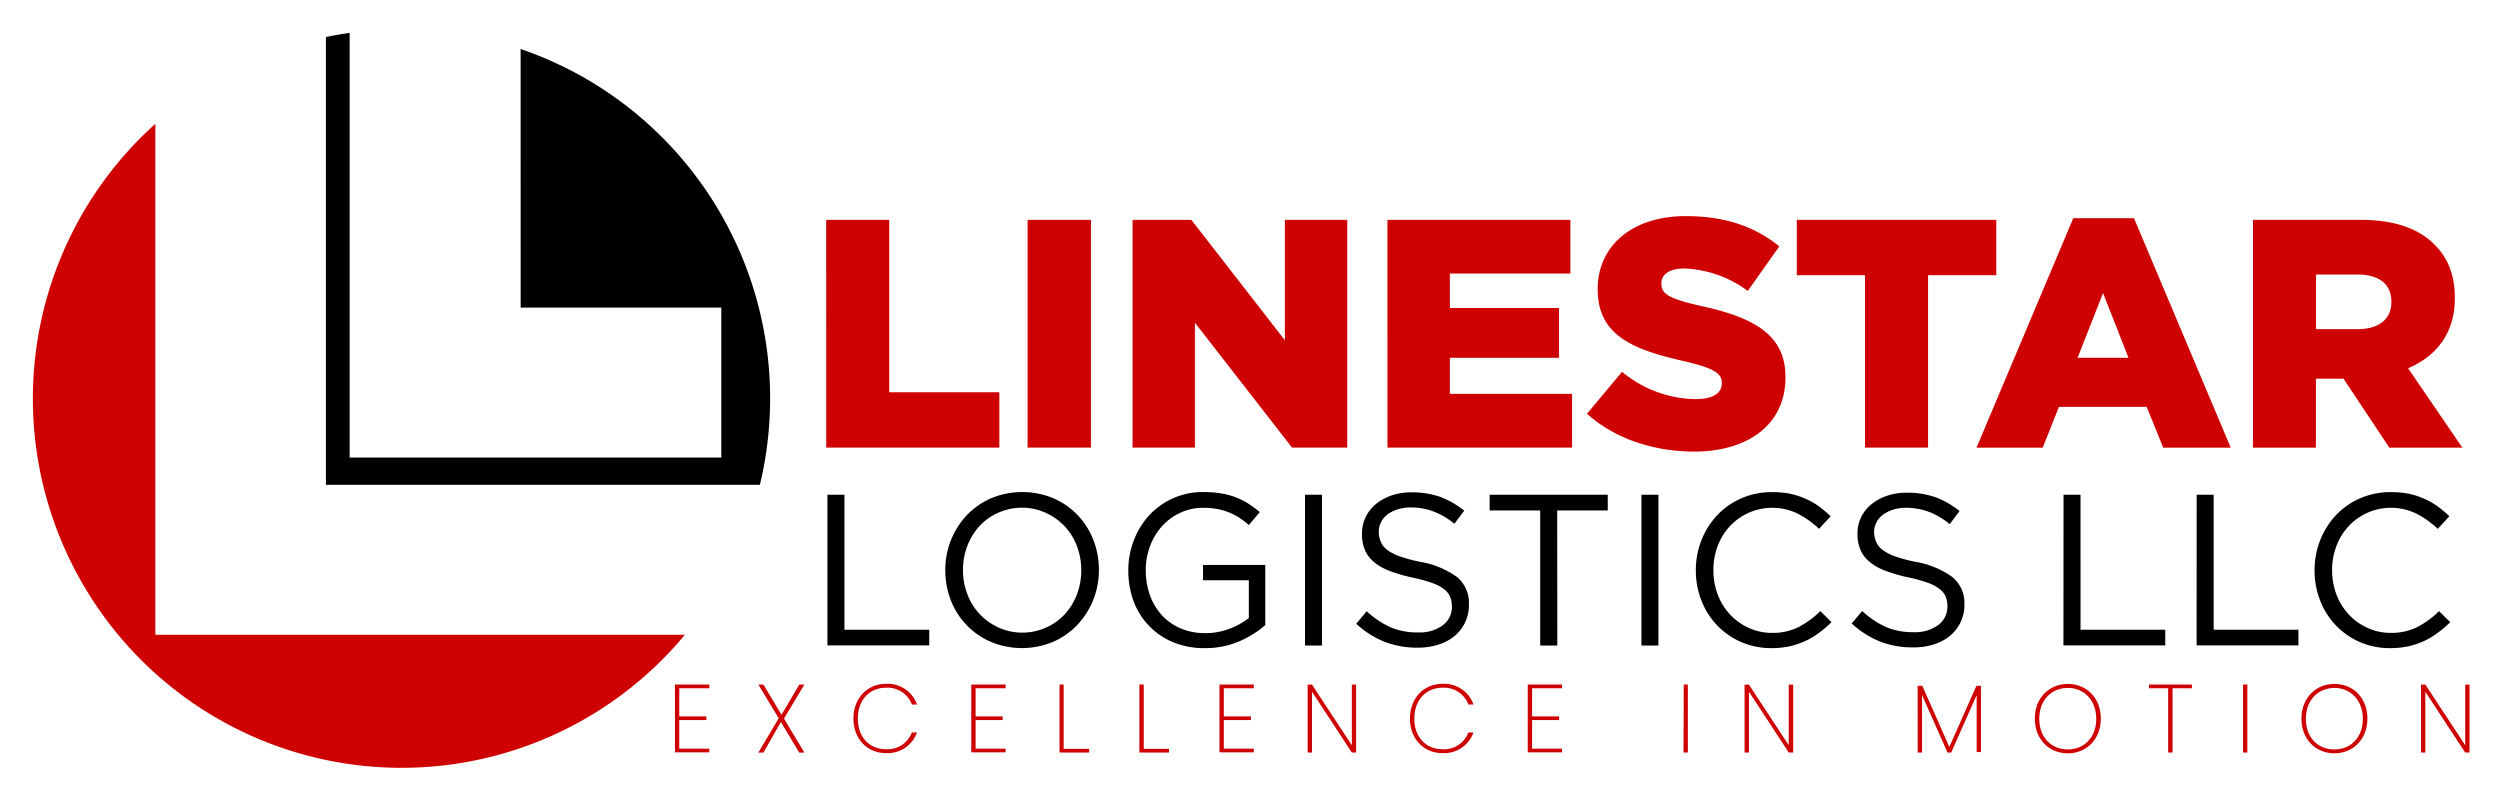 <svg width="356" height="114" fill="none" xmlns="http://www.w3.org/2000/svg"><g filter="url(#a)"><path d="M117.648 27.306h8.976V51.86h15.682v7.878h-24.65l-.008-32.432ZM146.331 27.306h9.019v32.432h-9.019V27.306ZM161.274 27.306h8.374l13.318 17.142V27.306h8.881v32.432h-7.859L170.155 41.95v17.788h-8.881V27.306ZM197.574 27.306h26.049v7.645h-17.161v4.908h15.545v7.093h-15.545v5.14h17.401v7.646h-26.289V27.306ZM225.988 54.917l4.996-5.976a16.66 16.66 0 0 0 10.498 3.892c2.407 0 3.704-.835 3.704-2.222v-.094c0-1.343-1.065-2.084-5.459-3.107-6.895-1.569-12.216-3.514-12.216-10.165v-.094c0-6.019 4.763-10.375 12.535-10.375 5.51 0 9.809 1.452 13.326 4.305l-4.488 6.346a16.226 16.226 0 0 0-9.07-3.195c-2.175 0-3.233.93-3.233 2.084v.094c0 1.452 1.109 2.128 5.597 3.151 7.445 1.62 12.071 4.03 12.071 10.1v.094c0 6.621-5.227 10.556-13.086 10.556-5.742-.05-11.202-1.822-15.175-5.394ZM265.582 35.184h-9.715v-7.878h28.406v7.878h-9.715v24.554h-8.976V35.184ZM295.232 27.074h8.649l13.775 32.671h-9.613l-2.356-5.808h-12.492l-2.313 5.808h-9.425l13.775-32.671Zm7.866 19.878-3.625-9.22-3.625 9.22h7.25ZM320.824 27.306h15.298c4.951 0 8.373 1.3 10.548 3.521 1.893 1.852 2.9 4.357 2.9 7.551v.102c0 4.959-2.631 8.247-6.655 9.96l7.721 11.305H340.24l-6.525-9.823h-3.93v9.823h-8.961V27.306Zm14.899 15.566c3.052 0 4.807-1.452 4.807-3.84v-.095c0-2.548-1.849-3.848-4.858-3.848H329.8v7.783h5.923Z" fill="#CE0000"/><path d="M117.825 66.446h2.421V85.67h12.079v2.236h-14.5V66.446ZM155.686 81.402a11.114 11.114 0 0 1-2.241 3.543 10.582 10.582 0 0 1-3.458 2.44 11.527 11.527 0 0 1-8.932 0 10.627 10.627 0 0 1-5.669-5.932 11.78 11.78 0 0 1-.776-4.255 11.47 11.47 0 0 1 .79-4.247c.52-1.31 1.28-2.512 2.24-3.543a10.597 10.597 0 0 1 3.459-2.44 11.525 11.525 0 0 1 8.932 0 10.546 10.546 0 0 1 5.669 5.94c.525 1.353.791 2.794.783 4.247a11.431 11.431 0 0 1-.797 4.247Zm-2.335-7.652a8.528 8.528 0 0 0-1.762-2.825 8.62 8.62 0 0 0-2.682-1.902 8.06 8.06 0 0 0-3.386-.726 8.259 8.259 0 0 0-3.386.726 7.976 7.976 0 0 0-2.653 1.888 8.976 8.976 0 0 0-1.726 2.802 9.803 9.803 0 0 0 0 6.92 8.438 8.438 0 0 0 4.437 4.726 8.06 8.06 0 0 0 3.386.726 8.14 8.14 0 0 0 3.386-.726 7.966 7.966 0 0 0 2.653-1.888 8.892 8.892 0 0 0 1.733-2.802 9.902 9.902 0 0 0 0-6.92ZM176.471 87.326c-1.554.66-3.228.989-4.916.966-1.56.025-3.109-.27-4.553-.864a10.062 10.062 0 0 1-5.604-5.888 12.359 12.359 0 0 1-.725-4.356 11.644 11.644 0 0 1 .783-4.233 11.223 11.223 0 0 1 2.175-3.557 10.378 10.378 0 0 1 7.772-3.326 15.2 15.2 0 0 1 2.465.19c.71.113 1.407.298 2.081.551.631.238 1.235.54 1.805.9.571.37 1.119.774 1.639 1.213l-1.559 1.844a10.377 10.377 0 0 0-1.291-.995 8.563 8.563 0 0 0-3.168-1.278 10.675 10.675 0 0 0-2.066-.181 7.567 7.567 0 0 0-3.277.726 7.976 7.976 0 0 0-2.574 1.91 8.967 8.967 0 0 0-1.689 2.809 9.613 9.613 0 0 0-.609 3.427 10.41 10.41 0 0 0 .594 3.58 8.332 8.332 0 0 0 1.704 2.845 7.761 7.761 0 0 0 2.661 1.873 8.812 8.812 0 0 0 3.523.676 9.501 9.501 0 0 0 3.466-.632c.981-.366 1.9-.88 2.726-1.525V78.63h-6.525V76.45h8.867v8.567a14.067 14.067 0 0 1-3.705 2.308ZM188.254 66.446v21.476h-2.422V66.446h2.422ZM196.637 73.176c.195.445.502.83.892 1.118.54.4 1.14.71 1.776.922.948.33 1.917.591 2.9.784a12.553 12.553 0 0 1 5.286 2.178 4.781 4.781 0 0 1 1.682 3.936 5.692 5.692 0 0 1-2.045 4.457 6.868 6.868 0 0 1-2.305 1.227 9.524 9.524 0 0 1-2.944.429c-1.606.02-3.202-.261-4.705-.828a13.392 13.392 0 0 1-4.053-2.577l1.501-1.78a12.605 12.605 0 0 0 3.4 2.288 9.74 9.74 0 0 0 3.951.726 5.491 5.491 0 0 0 3.473-1.016c.416-.308.752-.711.98-1.176.227-.465.338-.979.325-1.496.01-.47-.074-.936-.246-1.372a2.682 2.682 0 0 0-.863-1.09 6.05 6.05 0 0 0-1.704-.893 21.637 21.637 0 0 0-2.777-.762 23.415 23.415 0 0 1-3.204-.922 7.966 7.966 0 0 1-2.262-1.263 4.615 4.615 0 0 1-1.32-1.72 5.725 5.725 0 0 1-.427-2.339 5.403 5.403 0 0 1 .514-2.36 5.526 5.526 0 0 1 1.45-1.858 7.184 7.184 0 0 1 2.241-1.234 8.542 8.542 0 0 1 2.82-.443c1.4-.026 2.793.193 4.118.646a12.566 12.566 0 0 1 3.415 1.96l-1.407 1.873a10.259 10.259 0 0 0-3.023-1.778 9.123 9.123 0 0 0-3.168-.552 5.906 5.906 0 0 0-1.885.276 4.769 4.769 0 0 0-1.45.726 3.144 3.144 0 0 0-.921 1.11c-.215.428-.325.901-.319 1.38.009.49.112.973.304 1.423ZM221.76 87.922h-2.436V68.689h-7.199v-2.243h16.82v2.243h-7.199l.014 19.233ZM236.16 66.446v21.476h-2.421V66.446h2.421ZM259.091 86.063c-.605.465-1.259.862-1.951 1.184-.715.334-1.463.592-2.233.77-.876.19-1.771.283-2.668.275a10.53 10.53 0 0 1-4.284-.864 10.451 10.451 0 0 1-3.401-2.345 10.658 10.658 0 0 1-2.254-3.514 11.678 11.678 0 0 1-.812-4.356 11.53 11.53 0 0 1 .812-4.32 11.129 11.129 0 0 1 2.254-3.55 10.451 10.451 0 0 1 3.43-2.389 10.727 10.727 0 0 1 4.35-.878c.89-.006 1.779.076 2.653.247.748.166 1.477.41 2.175.726a9.883 9.883 0 0 1 1.871 1.074c.578.432 1.13.897 1.653 1.394l-1.653 1.786a13.463 13.463 0 0 0-2.958-2.12 8.272 8.272 0 0 0-9.715 1.72 8.598 8.598 0 0 0-1.748 2.803 9.623 9.623 0 0 0-.623 3.485 9.767 9.767 0 0 0 .623 3.5c.396 1.043.989 2 1.748 2.817a8.159 8.159 0 0 0 2.639 1.887 7.776 7.776 0 0 0 3.291.726 8.242 8.242 0 0 0 3.799-.813 13.187 13.187 0 0 0 3.125-2.28l1.595 1.561a14.985 14.985 0 0 1-1.718 1.474ZM267.174 73.176c.195.445.502.83.892 1.118.54.4 1.139.71 1.776.922.947.33 1.916.591 2.9.785a12.543 12.543 0 0 1 5.285 2.178 4.777 4.777 0 0 1 1.704 3.898 5.678 5.678 0 0 1-2.044 4.458 6.861 6.861 0 0 1-2.306 1.227 9.52 9.52 0 0 1-2.943.428 12.923 12.923 0 0 1-4.706-.827 13.386 13.386 0 0 1-4.052-2.578l1.5-1.778a12.61 12.61 0 0 0 3.401 2.287 9.736 9.736 0 0 0 3.951.726 5.49 5.49 0 0 0 3.473-1.017 3.214 3.214 0 0 0 1.305-2.671 3.538 3.538 0 0 0-.247-1.373 2.674 2.674 0 0 0-.863-1.089 6.047 6.047 0 0 0-1.703-.893 21.681 21.681 0 0 0-2.777-.762 23.388 23.388 0 0 1-3.205-.922 7.99 7.99 0 0 1-2.262-1.264 4.611 4.611 0 0 1-1.319-1.72 5.743 5.743 0 0 1-.428-2.338 5.416 5.416 0 0 1 .493-2.272 5.527 5.527 0 0 1 1.45-1.86 7.26 7.26 0 0 1 2.24-1.233 8.545 8.545 0 0 1 2.821-.443 11.995 11.995 0 0 1 4.118.646 12.543 12.543 0 0 1 3.414 1.96l-1.406 1.873a10.274 10.274 0 0 0-3.023-1.778 9.129 9.129 0 0 0-3.169-.552 5.907 5.907 0 0 0-1.885.276 4.78 4.78 0 0 0-1.45.726 3.141 3.141 0 0 0-.92 1.11c-.216.428-.325.901-.319 1.38.015.472.118.938.304 1.372ZM293.847 66.446h2.421V85.67h12.064v2.236h-14.5l.015-21.461ZM312.804 66.446h2.422V85.67h12.071v2.236h-14.5l.007-21.461ZM347.194 86.063c-.603.465-1.254.862-1.943 1.184-.716.332-1.465.59-2.233.77-.877.19-1.771.283-2.668.275a10.51 10.51 0 0 1-6.021-1.804 10.532 10.532 0 0 1-3.919-4.919 11.555 11.555 0 0 1-.812-4.356c-.012-1.48.264-2.946.812-4.32a11.135 11.135 0 0 1 2.247-3.55 10.485 10.485 0 0 1 3.437-2.389 10.73 10.73 0 0 1 4.35-.878c.888-.007 1.775.076 2.646.247.748.165 1.477.409 2.175.726a9.883 9.883 0 0 1 1.871 1.074c.581.428 1.133.894 1.653 1.394l-1.653 1.786a13.463 13.463 0 0 0-2.958-2.12 8.25 8.25 0 0 0-9.708 1.72 8.595 8.595 0 0 0-1.747 2.803 9.455 9.455 0 0 0-.631 3.485 9.617 9.617 0 0 0 .631 3.5c.396 1.043.989 2 1.747 2.817a8.222 8.222 0 0 0 2.632 1.887 7.801 7.801 0 0 0 3.298.726 8.212 8.212 0 0 0 3.792-.813 12.904 12.904 0 0 0 3.125-2.28l1.595 1.561a14.386 14.386 0 0 1-1.718 1.474ZM74.141 39.801h28.573v21.353H49.789V.684c-1.139.166-2.27.355-3.379.587v63.76h61.799a52.637 52.637 0 0 0-5.039-37.634 52.514 52.514 0 0 0-29.036-24.42l.007 36.825Z" fill="#000"/><path d="M22.125 86.397v-72.77A52.567 52.567 0 0 0 9.432 30.905a52.634 52.634 0 0 0 11.315 59.712 52.442 52.442 0 0 0 76.777-4.22h-75.4ZM101 94.006h-4.27v4.008h3.857v.523h-3.858v4.072H101v.523h-4.887v-9.656H101v.53ZM111.2 98.812l-2.487 4.357h-.725l2.9-4.887-2.9-4.799h.725l2.574 4.306 2.53-4.306h.725l-2.9 4.843 2.9 4.843h-.725l-2.617-4.357ZM126.142 93.381a4.427 4.427 0 0 1 4.437 2.94h-.725a3.712 3.712 0 0 0-3.719-2.388c-2.218 0-3.98 1.655-3.98 4.4 0 2.744 1.762 4.356 3.98 4.356a3.71 3.71 0 0 0 3.719-2.389h.725a4.432 4.432 0 0 1-4.437 2.941c-2.646 0-4.611-2.04-4.611-4.923 0-2.882 1.965-4.937 4.611-4.937ZM143.202 94.006h-4.277v4.008h3.85v.523h-3.85v4.072h4.277v.523h-4.893v-9.656h4.893v.53ZM151.466 93.476v9.163h3.625v.522h-4.212v-9.685h.587ZM162.87 93.476v9.162h3.589v.523h-4.212v-9.685h.623ZM178.539 94.006h-4.27v4.008h3.857v.523h-3.857v4.072h4.27v.523h-4.887v-9.656h4.887v.53ZM193.109 93.49v9.671h-.609l-5.669-8.661v8.661h-.624v-9.67h.624l5.669 8.632v-8.632h.609ZM205.388 93.381a4.427 4.427 0 0 1 4.437 2.94h-.725a3.712 3.712 0 0 0-3.719-2.388c-2.218 0-3.98 1.655-3.98 4.4 0 2.744 1.762 4.356 3.98 4.356a3.71 3.71 0 0 0 3.719-2.389h.725a4.427 4.427 0 0 1-4.437 2.941c-2.646 0-4.611-2.04-4.611-4.923 0-2.882 1.965-4.937 4.611-4.937ZM222.436 94.006h-4.263v4.008h3.85v.522h-3.85v4.073h4.263v.523h-4.886v-9.656h4.886v.53ZM239.763 93.476h.588v9.685h-.617l.029-9.685ZM255.35 93.49v9.671h-.624L249.05 94.5v8.661h-.624v-9.67h.624l5.669 8.632v-8.632h.631ZM273.07 93.658h.667l3.85 8.712 3.857-8.712h.645v9.438h-.616v-8.117l-3.625 8.182h-.522l-3.625-8.182v8.182h-.623l-.008-9.503ZM294.457 103.27c-2.697 0-4.698-2.04-4.698-4.937 0-2.897 2.001-4.937 4.698-4.937 2.697 0 4.698 2.026 4.698 4.937 0 2.912-2.001 4.937-4.698 4.937Zm0-.552c2.269 0 4.045-1.669 4.045-4.356 0-2.686-1.776-4.4-4.045-4.4-2.27 0-4.06 1.67-4.06 4.4 0 2.73 1.79 4.356 4.06 4.356ZM306.03 93.476h6.097v.53h-2.755v9.155h-.624v-9.155h-2.747l.029-.53ZM319.41 93.476h.616v9.685h-.616v-9.685ZM332.425 103.27c-2.705 0-4.698-2.04-4.698-4.936 0-2.897 1.993-4.938 4.698-4.938 2.704 0 4.69 2.026 4.69 4.938 0 2.911-2.022 4.936-4.69 4.936Zm0-.551c2.269 0 4.045-1.67 4.045-4.356 0-2.687-1.776-4.4-4.045-4.4-2.27 0-4.068 1.67-4.068 4.4 0 2.729 1.762 4.356 4.068 4.356ZM351.658 93.49v9.671h-.616l-5.677-8.661v8.661h-.616v-9.67h.624l5.676 8.632v-8.632h.609Z" fill="#CE0000"/></g><defs><filter id="a" x="0" y="0" width="356" height="114" filterUnits="userSpaceOnUse" color-interpolation-filters="sRGB"><feFlood flood-opacity="0" result="BackgroundImageFix"/><feColorMatrix in="SourceAlpha" values="0 0 0 0 0 0 0 0 0 0 0 0 0 0 0 0 0 0 127 0" result="hardAlpha"/><feOffset dy="4"/><feGaussianBlur stdDeviation="2"/><feComposite in2="hardAlpha" operator="out"/><feColorMatrix values="0 0 0 0 0 0 0 0 0 0 0 0 0 0 0 0 0 0 0.25 0"/><feBlend in2="BackgroundImageFix" result="effect1_dropShadow_1_1531"/><feBlend in="SourceGraphic" in2="effect1_dropShadow_1_1531" result="shape"/></filter></defs></svg>